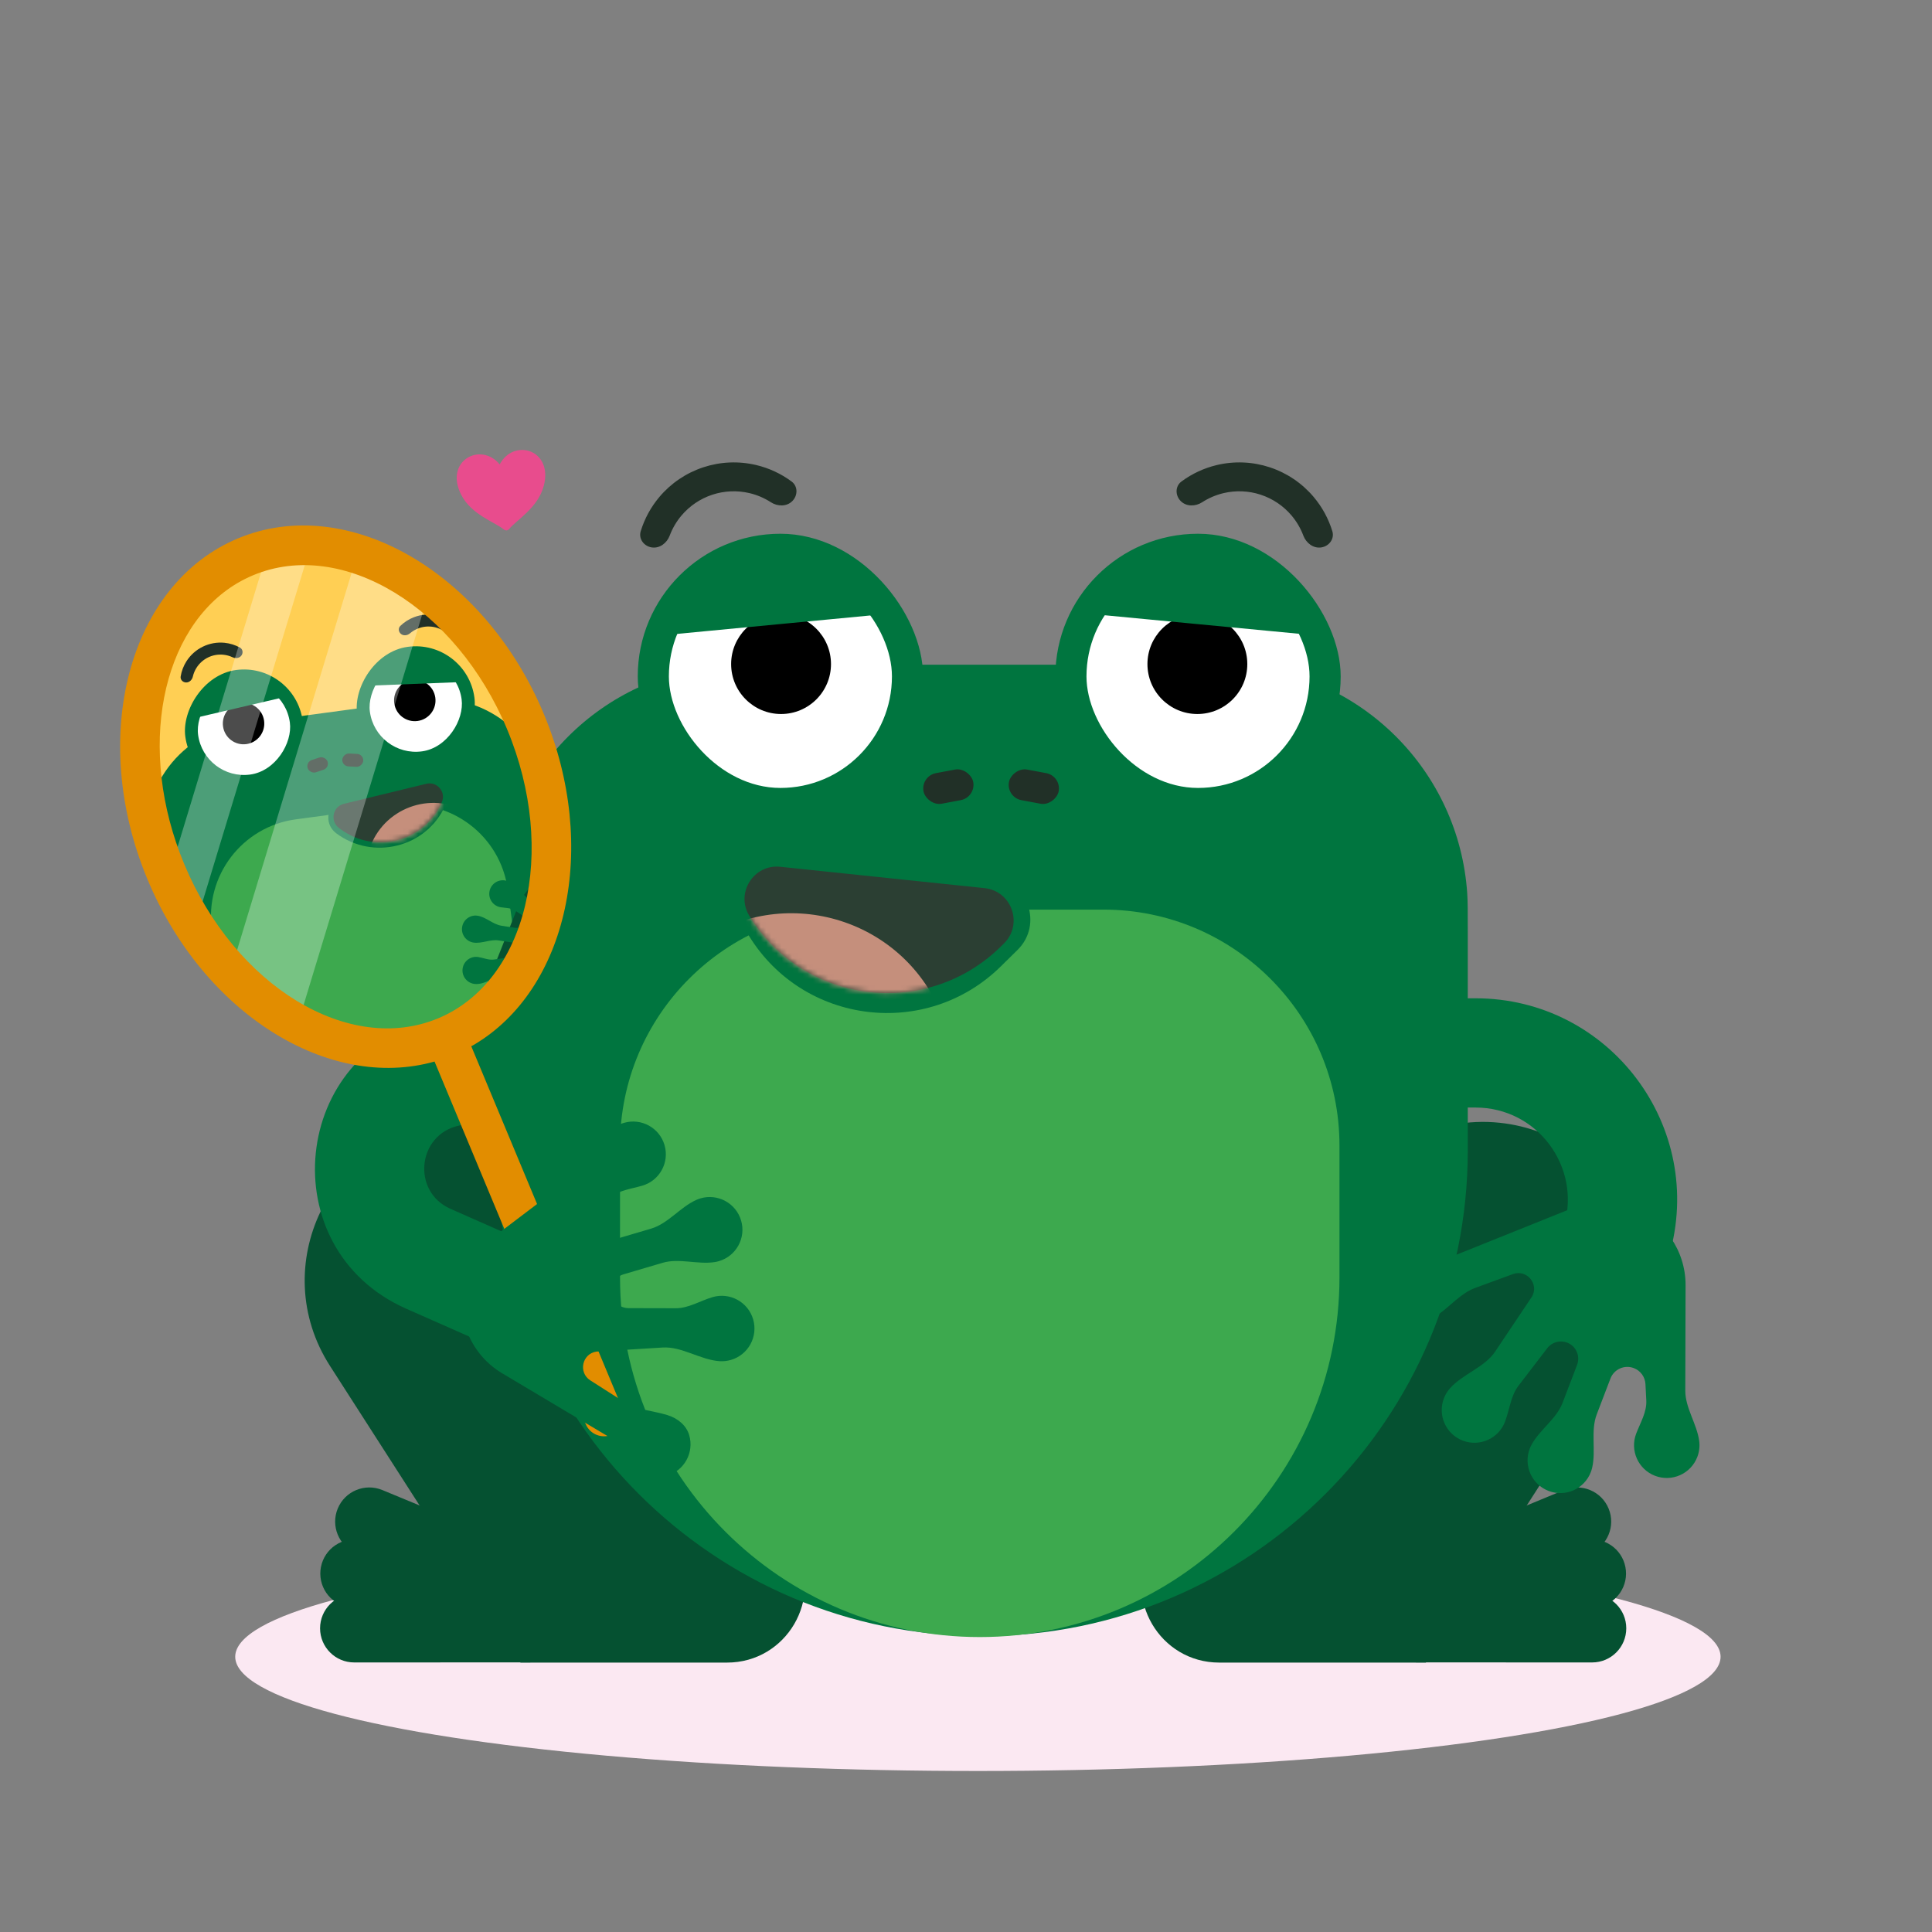 <svg width="372" height="372" viewBox="0 0 372 372" fill="none" xmlns="http://www.w3.org/2000/svg">
<rect x="0" y="0" width="372" height="372" fill="#808080" stroke="none"/>
<ellipse cx="188.291" cy="319" rx="143" ry="22" fill="#FBE8F2"/>
<path d="M311.225 262.999C323.496 243.887 311.323 218.548 288.734 216.183C276.636 214.916 264.941 220.96 258.975 231.562L221.708 297.795C216.088 307.783 223.306 320.125 234.766 320.125L274.546 320.125L311.225 262.999Z" fill="#055131"/>
<path d="M309.73 290.466C308.343 287.111 304.498 285.517 301.144 286.904L269.801 299.867L274.826 312.015L306.168 299.052C309.523 297.665 311.117 293.821 309.73 290.466Z" fill="#055131"/>
<path d="M312.967 301.732C312.279 298.168 308.831 295.836 305.267 296.525L271.965 302.956L274.458 315.864L307.76 309.432C311.324 308.744 313.655 305.297 312.967 301.732Z" fill="#055131"/>
<path d="M313.133 313.526C313.134 309.896 310.192 306.952 306.562 306.951L272.644 306.943L272.641 320.089L306.558 320.098C310.189 320.099 313.132 317.156 313.133 313.526Z" fill="#055131"/>
<path d="M63.536 262.999C51.265 243.887 63.438 218.548 86.027 216.183C98.126 214.916 109.821 220.96 115.786 231.562L153.054 297.795C158.673 307.783 151.456 320.125 139.996 320.125L100.215 320.125L63.536 262.999Z" fill="#055131"/>
<path d="M65.032 290.466C66.419 287.111 70.263 285.517 73.618 286.904L104.96 299.867L99.936 312.015L68.594 299.052C65.239 297.665 63.644 293.821 65.032 290.466Z" fill="#055131"/>
<path d="M61.795 301.732C62.483 298.168 65.93 295.836 69.495 296.525L102.797 302.956L100.304 315.864L67.002 309.432C63.438 308.744 61.106 305.297 61.795 301.732Z" fill="#055131"/>
<path d="M61.629 313.526C61.628 309.896 64.57 306.952 68.2 306.951L102.117 306.943L102.121 320.089L68.203 320.098C64.573 320.099 61.63 317.156 61.629 313.526Z" fill="#055131"/>
<path d="M95.578 179.298C95.578 175.482 95.578 173.574 95.689 171.963C97.3 148.439 116.025 129.714 139.549 128.102C141.16 127.992 143.068 127.992 146.885 127.992H231.31C235.126 127.992 237.034 127.992 238.645 128.102C262.169 129.714 280.894 148.439 282.506 171.963C282.616 173.574 282.616 175.482 282.616 179.298V221.511C282.616 273.16 240.746 315.03 189.097 315.03C137.448 315.03 95.578 273.16 95.578 221.511V179.298Z" fill="#00753F"/>
<path d="M119.384 220.571C119.384 195.482 139.722 175.144 164.81 175.144H212.483C237.572 175.144 257.91 195.482 257.91 220.571V245.947C257.91 284.2 226.9 315.21 188.647 315.21C150.394 315.21 119.384 284.2 119.384 245.947V220.571Z" fill="#3DA94E"/>
<rect x="122.797" y="102.77" width="54.938" height="54.938" rx="27.469" fill="#00753F"/>
<rect x="128.79" y="108.764" width="42.951" height="42.951" rx="21.476" fill="white"/>
<rect x="203.206" y="102.77" width="54.938" height="54.938" rx="27.469" fill="#00753F"/>
<rect x="209.199" y="108.764" width="42.951" height="42.951" rx="21.476" fill="white"/>
<circle cx="150.391" cy="127.867" r="9.614" fill="black"/>
<circle cx="230.55" cy="127.867" r="9.614" fill="black"/>
<path d="M171.248 118.155C170.487 114.106 167.501 110.438 162.947 107.959C158.392 105.479 152.642 104.39 146.961 104.932C141.28 105.474 136.134 107.602 132.655 110.849C129.175 114.095 127.648 118.193 128.408 122.242L149.828 120.199L171.248 118.155Z" fill="#00753F"/>
<path d="M209.472 118.155C210.232 114.106 213.218 110.438 217.773 107.959C222.328 105.479 228.078 104.39 233.759 104.932C239.44 105.474 244.586 107.602 248.065 110.849C251.544 114.095 253.072 118.193 252.311 122.242L230.892 120.199L209.472 118.155Z" fill="#00753F"/>
<rect x="177.266" y="149.418" width="9.739" height="5.993" rx="2.997" transform="rotate(-10.632 177.266 149.418)" fill="#213027"/>
<rect width="9.739" height="5.993" rx="2.997" transform="matrix(-0.983 -0.184 -0.184 0.983 204.395 149.418)" fill="#213027"/>
<path d="M152.555 96.487C153.64 95.401 153.65 93.622 152.416 92.709C150.392 91.211 148.078 90.131 145.61 89.544C142.236 88.742 138.706 88.892 135.413 89.978C132.12 91.063 129.192 93.042 126.957 95.693C125.322 97.633 124.104 99.877 123.367 102.285C122.918 103.753 123.985 105.178 125.503 105.405C127.021 105.632 128.408 104.568 128.948 103.131C129.474 101.733 130.236 100.428 131.207 99.276C132.779 97.411 134.837 96.02 137.153 95.257C139.469 94.493 141.951 94.388 144.324 94.952C145.79 95.3 147.179 95.896 148.432 96.708C149.721 97.542 151.469 97.572 152.555 96.487Z" fill="#213027"/>
<path d="M227.35 96.487C226.264 95.401 226.254 93.622 227.488 92.709C229.512 91.211 231.826 90.131 234.294 89.544C237.668 88.742 241.198 88.892 244.491 89.978C247.785 91.063 250.712 93.042 252.947 95.693C254.582 97.633 255.8 99.877 256.537 102.285C256.986 103.753 255.92 105.178 254.402 105.405C252.884 105.632 251.496 104.568 250.956 103.131C250.431 101.733 249.669 100.428 248.697 99.276C247.126 97.411 245.067 96.02 242.751 95.257C240.435 94.493 237.953 94.388 235.58 94.952C234.114 95.3 232.726 95.896 231.472 96.708C230.183 97.542 228.435 97.572 227.35 96.487Z" fill="#213027"/>
<path d="M300.863 270.128C299.683 273.213 296.481 275.267 294.9 278.168C294.765 278.414 294.646 278.672 294.543 278.941C293.301 282.191 294.928 285.832 298.178 287.074C301.427 288.317 305.069 286.689 306.311 283.44C306.413 283.172 306.496 282.901 306.56 282.629C307.342 279.317 306.228 275.524 307.443 272.346L310.085 265.435C310.773 263.636 312.789 262.735 314.588 263.423C315.877 263.916 316.755 265.122 316.826 266.501L316.988 269.654C317.104 271.882 315.841 273.946 315.044 276.031C313.802 279.28 315.429 282.921 318.678 284.164C321.928 285.406 325.569 283.779 326.812 280.529C327.199 279.515 327.307 278.463 327.174 277.458C326.739 274.175 324.488 271.096 324.497 267.784L324.551 247.461C324.569 240.848 320.496 234.913 314.318 232.552C310.573 231.12 306.425 231.154 302.704 232.648L280.735 241.47C278.399 242.407 275.755 242.215 273.25 242.456C270.848 242.687 268.55 243.848 267.751 245.939C266.509 249.189 268.136 252.83 271.385 254.072C273.252 254.786 275.336 254.257 277.008 253.062C279.358 251.382 281.345 248.971 284.059 247.977L291.31 245.322C293.933 244.361 296.346 247.163 295.006 249.615L287.888 260.24C285.83 263.312 281.594 264.569 279.159 267.351C278.681 267.897 278.29 268.535 278.016 269.252C276.774 272.501 278.401 276.142 281.651 277.385C284.9 278.627 288.542 277 289.784 273.75C290.661 271.455 290.873 268.786 292.367 266.836L297.916 259.596C298.811 258.427 300.368 257.987 301.743 258.512C303.458 259.168 304.318 261.09 303.662 262.806L300.863 270.128Z" fill="#00753F"/>
<path fill-rule="evenodd" clip-rule="evenodd" d="M308.331 249.006C302.754 247.384 299.547 241.547 301.169 235.97C304.472 224.608 295.949 213.253 284.117 213.253H283.05C277.241 213.253 272.532 208.544 272.532 202.736C272.532 196.927 277.241 192.218 283.05 192.218H284.117C309.966 192.218 328.585 217.022 321.367 241.843C319.746 247.421 313.909 250.628 308.331 249.006Z" fill="#00753F"/>
<path d="M142.298 177.084C138.717 171.261 143.376 163.86 150.175 164.571L190.996 168.841C197.923 169.565 200.883 178.023 195.92 182.909L192.696 186.083C178.396 200.16 154.719 197.283 144.208 180.19L142.298 177.084Z" fill="#00753F"/>
<path d="M144.29 176.361C141.581 171.955 145.105 166.357 150.249 166.895L189.571 171.007C194.819 171.556 197.062 177.964 193.302 181.665L192.711 182.246C178.431 196.304 154.787 193.43 144.29 176.361Z" fill="#2B3F33"/>
<mask id="mask0_7356_11725" style="mask-type:alpha" maskUnits="userSpaceOnUse" x="143" y="166" width="53" height="26">
<path d="M144.289 176.361C141.58 171.955 145.104 166.356 150.248 166.894L189.57 171.007C194.818 171.556 197.061 177.964 193.301 181.665L192.71 182.246C178.43 196.304 154.786 193.43 144.289 176.361Z" fill="black"/>
</mask>
<g mask="url(#mask0_7356_11725)">
<path d="M181.199 195.062C183.183 199.839 178.824 204.815 173.828 203.476L135.639 193.243C130.542 191.878 129.333 185.198 133.627 182.132L134.301 181.651C150.611 170.008 173.511 176.557 181.199 195.062Z" fill="#C58F7C"/>
</g>
<path fill-rule="evenodd" clip-rule="evenodd" d="M107.199 253.296C109.547 247.983 107.143 241.772 101.83 239.424L86.729 232.75C79.231 229.436 80.351 218.463 88.364 216.732L108.521 212.38C114.198 211.154 117.807 205.557 116.581 199.879C115.355 194.201 109.758 190.592 104.08 191.818L83.924 196.171C55.997 202.202 52.094 240.441 78.226 251.99L93.327 258.664C98.64 261.012 104.85 258.609 107.199 253.296Z" fill="#00753F"/>
<path d="M101.215 138.962C90.578 113.446 66.449 99.225 47.322 107.199C28.194 115.172 21.31 142.321 31.946 167.837C42.583 193.353 66.711 207.573 85.839 199.6C104.967 191.626 111.851 164.478 101.215 138.962Z" fill="#FFCF54"/>
<mask id="mask1_7356_11725" style="mask-type:alpha" maskUnits="userSpaceOnUse" x="26" y="104" width="81" height="98">
<path d="M101.215 138.962C90.578 113.446 66.449 99.225 47.322 107.199C28.194 115.172 21.31 142.321 31.946 167.837C42.583 193.353 66.711 207.574 85.839 199.6C104.967 191.626 111.851 164.478 101.215 138.962Z" fill="#FFCF54"/>
</mask>
<g mask="url(#mask1_7356_11725)">
<path d="M105.265 152.98C103.692 141.325 92.968 133.153 81.314 134.726L46.59 139.415C34.936 140.988 26.764 151.711 28.337 163.366L30.681 180.727C33.55 201.97 53.095 216.866 74.338 213.998C95.581 211.13 110.477 191.584 107.609 170.341L105.265 152.98Z" fill="#00753F"/>
<path d="M97.765 171.277C96.371 160.958 86.877 153.722 76.558 155.115L56.951 157.763C46.632 159.156 39.397 168.65 40.79 178.969L42.199 189.406C44.323 205.139 58.799 216.171 74.532 214.047C90.266 211.923 101.298 197.447 99.174 181.713L97.765 171.277Z" fill="#3DA94E"/>
<path d="M21.082 198.379C14.974 191.2 18.574 180.102 27.733 177.875C32.639 176.682 37.785 178.519 40.827 182.548L54.823 201.085C59.93 207.849 55.862 217.608 47.463 218.742L39.34 219.838L21.082 198.379Z" fill="#055131"/>
<path d="M122.956 184.626C126.942 176.084 120.528 166.338 111.106 166.619C106.059 166.77 101.585 169.905 99.72 174.597L91.141 196.182C88.01 204.058 94.521 212.389 102.919 211.255L111.042 210.158L122.956 184.626Z" fill="#055131"/>
<rect width="22.8" height="22.8" rx="11.4" transform="matrix(-0.991 0.134 0.134 0.991 89.82 123.016)" fill="#00753F"/>
<rect width="17.826" height="17.826" rx="8.913" transform="matrix(-0.991 0.134 0.134 0.991 87.689 125.813)" fill="white"/>
<rect width="22.8" height="22.8" rx="11.4" transform="matrix(-0.991 0.134 0.134 0.991 56.748 127.481)" fill="#00753F"/>
<rect width="17.826" height="17.826" rx="8.913" transform="matrix(-0.991 0.134 0.134 0.991 54.616 130.278)" fill="white"/>
<circle cx="3.99" cy="3.99" r="3.99" transform="matrix(-0.991 0.134 0.134 0.991 83.285 130.382)" fill="black"/>
<circle cx="3.99" cy="3.99" r="3.99" transform="matrix(-0.991 0.134 0.134 0.991 50.316 134.833)" fill="black"/>
<path d="M70.747 132.034C70.835 130.326 71.859 128.652 73.595 127.379C75.33 126.106 77.635 125.339 80.001 125.247C82.368 125.154 84.603 125.744 86.214 126.886C87.825 128.027 88.681 129.628 88.593 131.336L79.67 131.685L70.747 132.034Z" fill="#00753F"/>
<path d="M55.026 134.156C54.489 132.533 53.057 131.19 51.046 130.423C49.035 129.656 46.609 129.528 44.303 130.066C41.996 130.605 39.998 131.766 38.747 133.294C37.496 134.822 37.096 136.593 37.633 138.216L46.33 136.186L55.026 134.156Z" fill="#00753F"/>
<rect width="4.042" height="2.487" rx="1.244" transform="matrix(-0.999 -0.051 -0.051 0.999 70.008 145.226)" fill="#213027"/>
<rect x="58.85" y="146.733" width="4.042" height="2.487" rx="1.244" transform="rotate(-18.321 58.85 146.733)" fill="#213027"/>
<path d="M77.232 122.084C76.726 121.697 76.623 120.966 77.079 120.522C77.829 119.794 78.721 119.221 79.703 118.843C81.046 118.325 82.506 118.191 83.921 118.455C85.336 118.718 86.65 119.369 87.716 120.336C88.497 121.043 89.122 121.898 89.559 122.848C89.825 123.426 89.466 124.072 88.854 124.249C88.242 124.427 87.612 124.066 87.31 123.505C87.017 122.96 86.631 122.465 86.167 122.045C85.417 121.366 84.493 120.908 83.499 120.722C82.504 120.537 81.477 120.631 80.532 120.995C79.949 121.22 79.411 121.542 78.94 121.946C78.456 122.36 77.739 122.47 77.232 122.084Z" fill="#213027"/>
<path d="M46.469 126.237C46.855 125.73 46.761 124.998 46.203 124.691C45.287 124.187 44.275 123.871 43.227 123.767C41.795 123.624 40.352 123.882 39.057 124.512C37.763 125.141 36.669 126.117 35.897 127.332C35.332 128.221 34.956 129.211 34.787 130.243C34.683 130.871 35.201 131.398 35.838 131.407C36.475 131.416 36.987 130.901 37.129 130.28C37.267 129.676 37.508 129.097 37.844 128.569C38.387 127.715 39.156 127.029 40.066 126.586C40.977 126.143 41.992 125.962 42.999 126.063C43.621 126.125 44.225 126.293 44.786 126.557C45.362 126.828 46.083 126.743 46.469 126.237Z" fill="#213027"/>
<path d="M25.706 201.426C26.468 202.824 28.201 203.612 28.964 205.01C29.655 206.278 29.188 207.866 27.921 208.557C26.653 209.249 25.065 208.782 24.374 207.514C23.593 206.082 23.905 204.137 23.123 202.705L21.822 200.318C21.439 199.617 20.56 199.358 19.858 199.741C19.355 200.015 19.061 200.56 19.108 201.131L19.217 202.437C19.293 203.36 19.927 204.139 20.371 204.952C21.062 206.219 20.595 207.807 19.327 208.499C18.06 209.19 16.472 208.723 15.78 207.455C14.734 205.537 16.146 202.965 15.848 200.8L14.874 193.729C14.499 191.01 15.845 188.343 18.255 187.029C19.716 186.232 21.424 186.016 23.037 186.424L29.806 188.135C32.591 188.839 36.776 187.428 38.151 189.949C38.842 191.217 38.375 192.805 37.108 193.496C34.678 194.822 31.848 191.757 29.145 191.161L28.427 191.003C27.295 190.754 26.458 192.04 27.145 192.974L30.05 196.256C31.444 197.832 34.216 198.26 35.223 200.107C35.915 201.375 35.448 202.963 34.18 203.654C32.913 204.346 31.325 203.879 30.633 202.611C30.145 201.716 29.91 200.63 29.187 199.911L26.503 197.241C26.07 196.81 25.405 196.715 24.868 197.008C24.199 197.373 23.953 198.211 24.318 198.88L25.706 201.426Z" fill="#00753F"/>
<path fill-rule="evenodd" clip-rule="evenodd" d="M21.631 193.464C23.835 192.487 24.83 189.908 23.853 187.704C21.864 183.215 24.739 178.071 29.605 177.414L30.044 177.355C32.433 177.033 34.108 174.834 33.786 172.445C33.463 170.056 31.265 168.381 28.876 168.703L28.437 168.763C17.806 170.198 11.525 181.434 15.872 191.242C16.849 193.446 19.427 194.441 21.631 193.464Z" fill="#00753F"/>
<path d="M95.992 181.071C94.418 180.83 92.74 181.73 91.166 181.488C89.739 181.269 88.76 179.935 88.979 178.508C89.198 177.081 90.532 176.101 91.959 176.32C93.572 176.568 94.929 177.995 96.541 178.242L99.228 178.654C100.018 178.776 100.757 178.233 100.878 177.443C100.965 176.877 100.71 176.313 100.228 176.004L99.124 175.298C98.344 174.8 97.34 174.831 96.424 174.691C94.997 174.472 94.018 173.138 94.237 171.71C94.456 170.283 95.79 169.304 97.217 169.523C99.377 169.854 100.566 172.536 102.468 173.612L108.681 177.126C111.07 178.477 112.375 181.164 111.959 183.877C111.706 185.522 110.842 187.011 109.54 188.047L104.074 192.392C101.826 194.179 100.41 198.362 97.571 197.927C96.144 197.708 95.164 196.373 95.383 194.946C95.803 192.21 99.955 191.819 102.068 190.031L102.63 189.556C103.515 188.807 102.999 187.361 101.84 187.341L97.469 187.66C95.37 187.813 93.349 189.758 91.269 189.439C89.842 189.22 88.862 187.885 89.081 186.458C89.3 185.031 90.635 184.052 92.062 184.271C93.07 184.425 94.076 184.897 95.086 184.758L98.837 184.243C99.442 184.16 99.921 183.688 100.013 183.085C100.129 182.331 99.612 181.627 98.858 181.511L95.992 181.071Z" fill="#00753F"/>
<path fill-rule="evenodd" clip-rule="evenodd" d="M104.594 184.06C103.333 182.005 103.977 179.317 106.032 178.056L111.872 174.473C114.772 172.693 113.702 168.242 110.31 167.975L101.778 167.305C99.375 167.115 97.58 165.014 97.769 162.611C97.958 160.207 100.059 158.412 102.463 158.601L110.994 159.272C122.816 160.202 126.544 175.713 116.438 181.914L110.597 185.497C108.543 186.758 105.855 186.114 104.594 184.06Z" fill="#00753F"/>
<path d="M85.742 155.077C86.967 152.314 84.488 149.347 81.552 150.061L66.001 153.84C62.968 154.577 62.22 158.556 64.717 160.428C71.815 165.75 82.148 163.187 85.742 155.077Z" fill="#00753F"/>
<path d="M85.067 154.476C85.936 152.514 84.176 150.407 82.09 150.914L66.224 154.77C64.065 155.294 63.49 158.095 65.268 159.428L65.478 159.586C72.132 164.575 81.697 162.08 85.067 154.476Z" fill="#2B3F33"/>
<mask id="mask2_7356_11725" style="mask-type:alpha" maskUnits="userSpaceOnUse" x="64" y="150" width="22" height="13">
<path d="M85.066 154.476C85.936 152.514 84.175 150.407 82.089 150.914L66.224 154.77C64.064 155.294 63.489 158.095 65.267 159.428L65.477 159.586C72.131 164.575 81.696 162.08 85.066 154.476Z" fill="black"/>
</mask>
<g mask="url(#mask2_7356_11725)">
<path d="M70.924 164.218C70.374 166.292 72.443 168.097 74.423 167.269L89.487 160.971C91.537 160.114 91.666 157.258 89.701 156.22L89.469 156.097C82.114 152.215 73.059 156.18 70.924 164.218Z" fill="#C58F7C"/>
</g>
</g>
<path opacity="0.3" d="M59.841 105.019L37.533 178.455C35.607 175.51 33.892 172.349 32.404 168.961L51.595 105.807C54.283 105.149 57.047 104.901 59.841 105.019Z" fill="white"/>
<path opacity="0.3" d="M82.587 114.058L57.335 197.197C52.728 194.743 48.332 191.339 44.377 187.14C44.367 187.123 68.816 106.644 68.816 106.644C73.575 108.147 78.245 110.668 82.587 114.058Z" fill="white"/>
<path d="M45.821 103.666C24.785 112.438 16.957 141.889 28.395 169.312C39.18 195.185 63.304 210.144 83.67 204.397L112.771 274.194C113.582 276.151 115.831 277.067 117.779 276.261C117.937 276.192 118.103 276.117 118.25 276.031C119.878 275.076 120.583 273.043 119.846 271.252L90.74 201.447C90.887 201.36 91.045 201.291 91.192 201.205C109.265 190.598 115.423 163.163 104.724 137.495C93.287 110.072 66.865 94.889 45.821 103.666ZM97.654 140.445C107.458 163.972 101.466 188.934 84.353 196.079C67.21 203.23 45.279 189.906 35.47 166.37C26.263 144.274 30.959 120.934 45.759 112.248C46.72 111.684 47.73 111.184 48.776 110.745C65.92 103.593 87.842 116.923 97.659 140.454L97.654 140.445Z" fill="#E28D00"/>
<path d="M127.592 243.147C130.761 242.214 134.336 243.514 137.602 243.013C137.879 242.97 138.156 242.909 138.433 242.827C141.77 241.845 143.679 238.342 142.696 235.005C141.713 231.668 138.211 229.76 134.874 230.742C134.598 230.823 134.333 230.922 134.078 231.036C130.971 232.423 128.63 235.608 125.365 236.57L118.268 238.66C116.421 239.204 114.482 238.147 113.938 236.299C113.548 234.976 113.975 233.546 115.028 232.654L117.436 230.612C119.139 229.17 121.546 228.922 123.686 228.291C127.023 227.309 128.932 223.807 127.949 220.469C126.966 217.132 123.464 215.224 120.127 216.206C119.086 216.513 118.184 217.065 117.465 217.781C115.119 220.117 114.035 223.774 111.397 225.775L95.204 238.057C89.935 242.053 87.686 248.891 89.554 255.235C90.687 259.081 93.23 262.359 96.674 264.411L117.011 276.531C119.173 277.819 120.624 280.038 122.334 281.884C123.975 283.654 126.291 284.777 128.439 284.144C131.776 283.161 133.685 279.659 132.702 276.322C132.137 274.406 130.453 273.069 128.489 272.464C125.727 271.614 122.605 271.496 120.17 269.941L113.661 265.786C111.307 264.283 112.072 260.665 114.833 260.243L127.598 259.46C131.289 259.233 134.857 261.839 138.546 262.089C139.27 262.138 140.014 262.061 140.75 261.845C144.087 260.862 145.996 257.36 145.013 254.023C144.03 250.685 140.528 248.777 137.191 249.76C134.834 250.454 132.584 251.904 130.127 251.898L121.005 251.877C119.533 251.874 118.239 250.903 117.823 249.491C117.304 247.729 118.311 245.88 120.073 245.362L127.592 243.147Z" fill="#00753F"/>
<path d="M104.686 93.592C103.561 97.818 99.39 100.177 98.046 101.843C97.757 102.205 97.34 102.221 96.939 101.898C95.22 100.493 90.751 99.105 88.799 95.256C85.488 88.743 92.552 84.975 96.216 89.42C98.885 84.315 106.573 86.536 104.692 93.591L104.686 93.592Z" fill="#E84C8D"/>
</svg>

